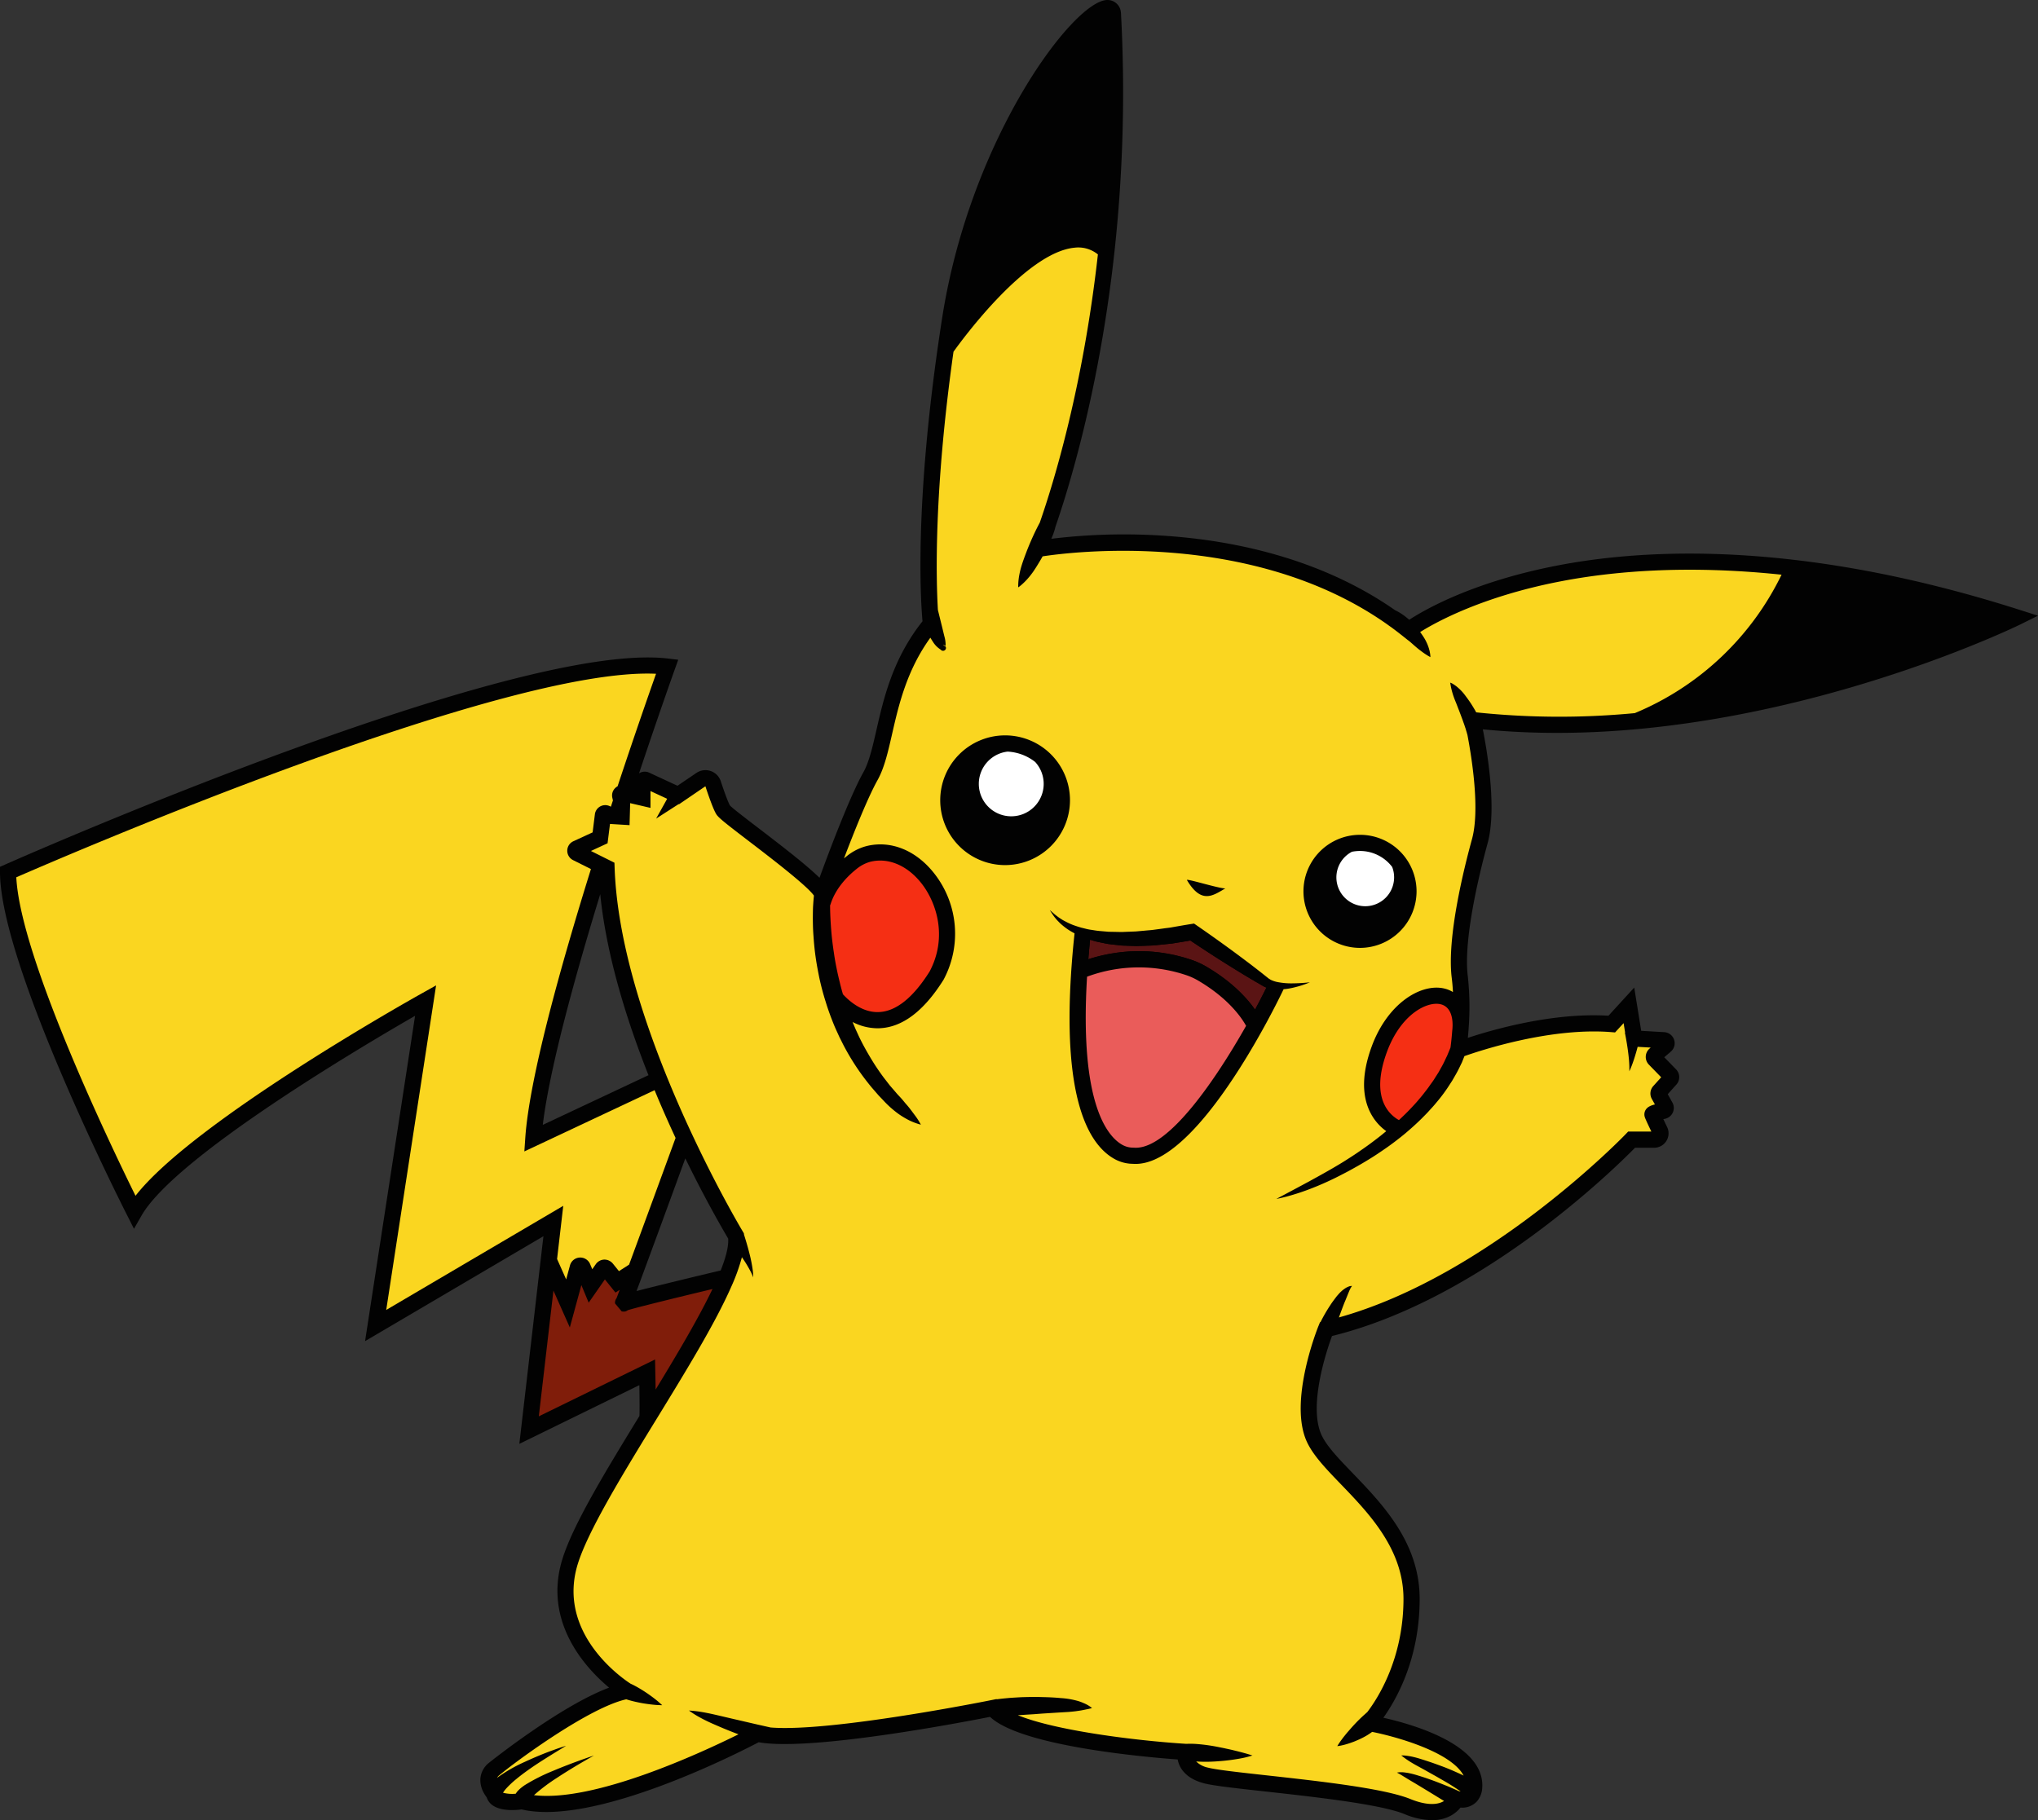 <svg id="Layer_1" data-name="Layer 1" xmlns="http://www.w3.org/2000/svg" viewBox="0 0 767.295 685.409">
  <rect x="0" y="0" width="767.295" height="685.409" fill="#333333" stroke="none"/>
  <defs>
    <style>
      .cls-1 {
        fill: #020202;
      }

      .cls-2, .cls-5 {
        fill: none;
      }

      .cls-3 {
        fill: #801d0a;
      }

      .cls-4 {
        fill: #5a1414;
      }

      .cls-5 {
        stroke: #020202;
        stroke-linecap: round;
        stroke-linejoin: round;
        stroke-width: 0;
      }

      .cls-6 {
        fill: #ea5c5a;
      }

      .cls-7 {
        fill: #fff;
      }

      .cls-8 {
        fill: #f52f14;
      }

      .cls-9 {
        fill: #fad620;
      }
    </style>
  </defs>
  <title>pikachu-001</title>
  <path class="cls-1" d="M602.614,332.978c10.508,0,20.895-.536,31.074-1.498,77.71-7.306,142.451-38.879,143.267-39.281l6.758-3.349-7.184-2.289c-32.986-10.508-62.185-16.328-87.56-19.068-37.467-4.055-66.605-1.437-87.268,2.667-31.001,6.137-48.852,16.402-54.721,20.225-.244-.219-.487-.438-.743-.633-.487-.39-.925-.767-1.376-1.072s-.865-.597-1.23-.84c-.39-.219-.731-.414-1.011-.572-.426-.219-.718-.365-.84-.426h-.024c-.024-.024-.037-.024-.037-.024-28.651-20.03-62.039-26.325-85.795-27.993a226.76,226.76,0,0,0-43.677,1.059.434.434,0,0,0,.049-.11c.231-.584.451-1.12.633-1.583.17-.499.317-.938.438-1.291.122-.39.207-.706.268-.913.061-.219.085-.341.085-.341l-.024-.012c5.723-16.499,17.108-54.234,22.551-106.068a555.707,555.707,0,0,0,2.216-87.585l-.036-.317A5.049,5.049,0,0,0,433.338,57h-.012c-12.615.024-51.591,51.847-62.185,119.682q-.785,5.023-1.473,9.826c-7.988,55.585-6.965,89.326-6.186,101.076.012.097.012.219.024.377,0,.049.012.11.012.17,0,.049.012.11.012.183.073,1.108.146,1.985.207,2.63-11.214,14.137-14.624,29.016-17.364,41.022-1.473,6.441-2.752,12.006-4.907,15.866-5.163,9.23-12.98,30.039-16.511,39.719-4.177-4.128-11.641-10.046-22.916-18.666-4.603-3.519-9.826-7.513-10.8-8.572-.329-.572-1.291-2.594-3.458-9.144a6.063,6.063,0,0,0-9.157-3.117l-7.135,4.834-1.059-.487-9.619-4.457a3.94,3.94,0,0,0-3.762.256c-.012.012-.024.012-.037.024,7.562-22.672,13.309-38.733,13.467-39.184l1.291-3.604-3.799-.451c-57.935-6.867-241.933,74.179-249.738,77.624l-1.814.804V385.397c0,34.593,45.929,125.429,47.89,129.277l2.557,5.041,2.801-4.907c12.639-22.173,82.799-63.646,103.024-75.287L153.866,562.028l67.153-39.512-1.193,10.24-7.878,67.956L257.134,578.6c.085,5.199.11,10.021.024,11.616-12.943,21.114-24.974,40.925-28.992,53.844-7.391,23.768,8.84,41.144,17.571,48.45-18.386,6.855-44.955,28.079-45.235,28.31a8.46,8.46,0,0,0-3.227,6.003,9.86,9.86,0,0,0,1.254,5.248,13.409,13.409,0,0,0,1.145,1.778c1.4,4.31,6.794,4.883,10.496,4.737a23.417,23.417,0,0,0,2.618-.231c27.214,6.466,81.046-20.98,89.277-25.29.95.17,2.009.317,3.142.414,21.589,2.021,73.631-7.927,83.968-9.972,11.555,10.971,57.606,15.086,70.635,16.048.036.207.085.414.134.621.791,3.141,3.397,6.685,9.778,8.353,3.556.925,12.237,1.887,23.22,3.093,18.155,2.009,43.031,4.761,52.176,8.463a27.865,27.865,0,0,0,10.411,2.326c5.845,0,9.132-2.728,10.764-4.737a7.55,7.55,0,0,0,6.027-2.167,8.317,8.317,0,0,0,2.143-5.102,13.175,13.175,0,0,0-.231-3.811c-2.74-13.552-26.179-20.334-36.955-22.745l.036-.11c4.956-6.941,13.601-22.271,13.601-44.663,0-21.138-13.966-35.64-25.181-47.293-5.285-5.479-9.838-10.216-11.775-14.429-4.98-10.922,1.802-31.379,3.909-37.15a.96.96,0,0,1,.049-.11c56.462-13.881,106.507-63.171,114.081-70.891h7.184a5.432,5.432,0,0,0,4.907-7.781c-.609-1.254-1.072-2.24-1.437-3.008.158-.024.329-.061.499-.085a4.179,4.179,0,0,0,2.91-6.161l-1.753-3.129,3.263-3.629a4.179,4.179,0,0,0-.11-5.711l-4.457-4.578,2.46-2.107a4.177,4.177,0,0,0-2.472-7.342l-8.67-.499-2.618-16.292-9.705,10.606c-20.907-1.278-43.397,5.175-52.943,8.341.073-.731.146-1.534.207-2.387.037-.377.073-.755.085-1.12a106.163,106.163,0,0,0-.317-19.799c-1.826-14.624,5.236-41.875,7.44-49.874,3.434-12.444.17-32.998-1.644-42.325-.036-.183-.073-.402-.122-.657v-.024C584.045,332.551,593.373,332.978,602.614,332.978ZM242.4,393.726c2.314,22.831,9.778,46.952,18.167,68.151L220.775,480.592C223.308,459.673,232.562,425.835,242.4,393.726ZM257.572,539.136c.134-.365.268-.743.414-1.12,2.119-5.723,4.822-13.053,7.513-20.395,3.373-9.205,6.746-18.411,8.937-24.426,7.842,16.085,14.466,27.385,16.146,30.222.012.158.012.329.012.499.073,2.874-.986,6.807-2.837,11.495-3.093.731-10.545,2.508-17.997,4.335-5.662,1.376-10.179,2.508-13.418,3.349-.097.024-.183.049-.268.073C256.513,541.961,257.024,540.609,257.572,539.136Z" transform="translate(-16.419 -57)"/>
  <path class="cls-2" d="M493.965,425.409v-.012h-.024Z" transform="translate(-16.419 -57)"/>
  <path class="cls-2" d="M253.104,550.046a3.057,3.057,0,0,0,.864-1.437A6.484,6.484,0,0,1,253.104,550.046Z" transform="translate(-16.419 -57)"/>
  <path class="cls-2" d="M494.001,425.421c-.012,0-.024,0-.024-.012l.024.024Z" transform="translate(-16.419 -57)"/>
  <path class="cls-2" d="M370.569,301.003c.037-.146.073-.292.097-.426.036-.17.085-.317.122-.438a.788.788,0,0,0-.195.219c-.146.219-.122.231-.134.256a1.059,1.059,0,0,0-.049.438c.037.146.049.17.061.17s.024-.024.036-.024A1.878,1.878,0,0,0,370.569,301.003Z" transform="translate(-16.419 -57)"/>
  <path class="cls-3" d="M263.137,573.693c.049,2.521.097,4.688.122,6.563,8.097-13.284,16.158-26.861,21.406-37.856-12.773,3.056-28.821,6.989-31.914,7.988a2.278,2.278,0,0,1-1.522.511,4.247,4.247,0,0,1-.743-.073l-2.508-2.995a2.736,2.736,0,0,1,.56-1.96c.256-.645.657-1.729,1.193-3.154l-1.583,1.023-3.994-4.956-6.1,8.755-2.752-6.612-4.347,15.951-6.173-13.893-5.504,47.354,43.762-21.406Z" transform="translate(-16.419 -57)"/>
  <path class="cls-4" d="M492.321,428.501l-.097-.049-.207-.122-.353-.195-1.364-.804c-1.839-1.047-3.641-2.131-5.455-3.215-3.604-2.192-7.196-4.42-10.74-6.697q-4.804-3.087-9.534-6.259c-1.96.341-3.921.658-5.881.974-1.193.219-2.399.304-3.604.438L451.469,412.94c-1.193.146-2.423.122-3.641.195l-3.641.11-3.665-.122-1.826-.073c-.609-.049-1.23-.134-1.839-.207-1.218-.146-2.435-.244-3.653-.451l-3.629-.743c-.925-.219-1.826-.511-2.74-.804q-.384,3.799-.67,7.367a62.939,62.939,0,0,1,18.045-3.032,61.571,61.571,0,0,1,20.712,3.239,29.742,29.742,0,0,1,5.784,2.642c9.741,5.735,15.281,11.921,18.228,16.134,1.644-3.056,3.081-5.869,4.274-8.292l-.706-.329Z" transform="translate(-16.419 -57)"/>
  <path class="cls-5" d="M563.297,443.417a17.013,17.013,0,0,1-.122,1.705" transform="translate(-16.419 -57)"/>
  <path class="cls-1" d="M528.448,371.358A21.29,21.29,0,1,0,549.745,392.642,21.306,21.306,0,0,0,528.448,371.358Zm1.985,26.898a10.867,10.867,0,0,1-5.005-20.517,16.386,16.386,0,0,1,3.02-.292,15.224,15.224,0,0,1,12.115,6.015,10.736,10.736,0,0,1,.731,3.921A10.882,10.882,0,0,1,530.433,398.255Z" transform="translate(-16.419 -57)"/>
  <path class="cls-5" d="M541.72,286.817s.012,0,.037.024" transform="translate(-16.419 -57)"/>
  <path class="cls-1" d="M503.292,427.296a27.095,27.095,0,0,1-6.039-.511,10.349,10.349,0,0,1-2.423-.828l-.67-.426-.146-.085V425.433h-.012l-.024-.024h-.012l-.024-.012h.024l-.304-.244-1.242-.986c-1.644-1.327-3.324-2.606-4.992-3.896-3.361-2.545-6.734-5.065-10.155-7.525q-5.114-3.708-10.313-7.281l-.986-.682-1.303.207c-2.289.365-4.578.767-6.867,1.169-1.145.231-2.301.304-3.446.487l-3.446.463c-1.145.17-2.289.219-3.446.341l-3.446.304-3.434.134-1.729.073c-.572.012-1.132-.024-1.705-.024-1.145-.037-2.289-.037-3.434-.073l-3.409-.292c-1.132-.097-2.24-.317-3.373-.475s-2.204-.499-3.312-.743c-1.096-.317-2.18-.657-3.239-1.047a26.444,26.444,0,0,1-3.093-1.449,10.129,10.129,0,0,1-1.485-.877,11.507,11.507,0,0,1-1.425-.998c-.962-.658-1.79-1.546-2.74-2.265.682.986,1.278,2.009,2.058,2.959a16.361,16.361,0,0,0,1.23,1.364,14.594,14.594,0,0,0,1.339,1.266,23.04,23.04,0,0,0,2.995,2.192c.572.341,1.132.658,1.717.974-.402,3.762-.743,7.367-.998,10.813-4.018,51.798,6.466,69.089,16.365,74.325a14.441,14.441,0,0,0,6.612,1.644c.329.024.67.037,1.011.037,17.656,0,38.343-33.168,48.961-52.639,3.531-6.478,5.942-11.434,6.758-13.15.195-.012.377-.036.572-.049a25.338,25.338,0,0,0,3.215-.572,36.169,36.169,0,0,0,6.113-1.973C507.468,427.138,505.362,427.272,503.292,427.296Zm-59.214,61.905c-.256,0-.499-.012-.743-.024l-.256-.012a8.357,8.357,0,0,1-3.884-.938c-5.345-2.813-16.487-14.587-13.504-63.451a1.195,1.195,0,0,0,.195-.061,56.037,56.037,0,0,1,37.101-.524,23.941,23.941,0,0,1,4.627,2.119c11.495,6.77,16.389,14.137,17.948,16.986C474.19,463.399,456.681,489.201,444.078,489.201Zm44.858-52.005c-2.947-4.213-8.487-10.399-18.228-16.134a29.742,29.742,0,0,0-5.784-2.642,61.571,61.571,0,0,0-20.712-3.239,62.939,62.939,0,0,0-18.045,3.032q.292-3.562.67-7.367c.913.292,1.814.585,2.74.804l3.629.743c1.218.207,2.435.304,3.653.451.609.073,1.23.158,1.839.207l1.826.073,3.665.122,3.641-.11c1.218-.073,2.447-.049,3.641-.195l3.616-.365c1.205-.134,2.411-.219,3.604-.438,1.96-.317,3.921-.633,5.881-.974q4.731,3.178,9.534,6.259c3.543,2.277,7.135,4.505,10.74,6.697,1.814,1.084,3.616,2.167,5.455,3.215l1.364.804.353.195.207.122.097.049.183.073.706.329C492.016,431.326,490.58,434.139,488.936,437.195Z" transform="translate(-16.419 -57)"/>
  <path class="cls-6" d="M467.615,426.31a23.941,23.941,0,0,0-4.627-2.119,56.037,56.037,0,0,0-37.101.524,1.195,1.195,0,0,1-.195.061c-2.983,48.864,8.158,60.638,13.504,63.451a8.357,8.357,0,0,0,3.884.938l.256.012c.244.012.487.024.743.024,12.603,0,30.112-25.802,41.485-45.905C484.004,440.446,479.109,433.08,467.615,426.31Z" transform="translate(-16.419 -57)"/>
  <path class="cls-1" d="M477.746,391.546c-2.63,0-14.892-3.884-14.441-3.129C468.796,397.683,473.204,394.164,477.746,391.546Z" transform="translate(-16.419 -57)"/>
  <path class="cls-1" d="M394.837,333.915a24.426,24.426,0,1,0,24.426,24.426A24.447,24.447,0,0,0,394.837,333.915Zm2.314,30.465a12.215,12.215,0,0,1-1.376-24.353h.024a18.289,18.289,0,0,1,10.35,3.896c.012,0,.024.012.036.036a12.205,12.205,0,0,1-9.035,20.42Z" transform="translate(-16.419 -57)"/>
  <g>
    <path class="cls-7" d="M519.559,387.382a10.867,10.867,0,1,0,21.735,0,10.736,10.736,0,0,0-.731-3.921,15.224,15.224,0,0,0-12.115-6.015,16.386,16.386,0,0,0-3.02.292A10.88,10.88,0,0,0,519.559,387.382Z" transform="translate(-16.419 -57)"/>
    <path class="cls-7" d="M384.937,352.168a12.213,12.213,0,1,0,21.248-8.207c-.012-.024-.024-.036-.036-.036a18.289,18.289,0,0,0-10.35-3.896h-.024A12.231,12.231,0,0,0,384.937,352.168Z" transform="translate(-16.419 -57)"/>
  </g>
  <g>
    <path class="cls-8" d="M563.297,443.417a2.345,2.345,0,0,0,.012-.292c.036-4.408-1.546-7.269-4.517-7.963-5.09-1.193-15.05,3.762-20.286,18.179-2.922,8.061-3.227,14.636-.901,19.543a13.157,13.157,0,0,0,5.504,5.906c1.619-1.51,3.166-3.008,4.603-4.542.877-.95,1.766-1.863,2.557-2.825.804-.95,1.607-1.863,2.301-2.801.731-.938,1.449-1.826,2.058-2.74.633-.913,1.303-1.741,1.826-2.618.548-.865,1.072-1.693,1.571-2.472q.676-1.224,1.279-2.301c.816-1.437,1.352-2.776,1.9-3.823.682-1.632,1.132-2.74,1.315-3.19.122-.852.402-3.129.645-6.222,0-.049.012-.097.012-.134A17.013,17.013,0,0,0,563.297,443.417Z" transform="translate(-16.419 -57)"/>
    <path class="cls-8" d="M366.417,422.827c6.807-12.858,2.642-25.863-3.008-33.108-5.321-6.819-12.542-9.887-19.312-8.207a13.974,13.974,0,0,0-5.163,2.691c-2.861,2.265-7.963,7.026-9.912,13.625l-.073-.024v.158c0,2.594.146,6.32.548,10.788.207,2.228.511,4.627.901,7.172.353,2.533.865,5.187,1.461,7.915.572,2.472,1.169,5.029,1.924,7.574a.012.012,0,0,0,.012.012c2.119,2.314,7.16,6.941,13.479,6.685C353.741,437.877,360.183,432.739,366.417,422.827Z" transform="translate(-16.419 -57)"/>
  </g>
  <path class="cls-5" d="M363.519,288.132c0-.061-.012-.122-.012-.17" transform="translate(-16.419 -57)"/>
  <g>
    <path class="cls-9" d="M563.346,314.482c.292.195.621.39.986.657a11.877,11.877,0,0,1,1.157.938,17.333,17.333,0,0,1,2.447,2.642c.779,1.047,1.619,2.167,2.374,3.336.67,1.059,1.327,2.131,1.887,3.19a298.6,298.6,0,0,0,59.713.292,106.965,106.965,0,0,0,55.256-52.127c-35.933-3.775-63.902-1.279-83.822,2.63-28.785,5.638-46.063,15.099-52.249,18.971.219.28.414.56.609.84.39.572.767,1.132,1.096,1.693a17.117,17.117,0,0,1,.864,1.693,14.912,14.912,0,0,1,.621,1.607c.183.499.28.998.402,1.412.073.451.158.828.195,1.157a5.908,5.908,0,0,1,.061,1.035,25.581,25.581,0,0,1-3.008-1.924c-.828-.597-1.741-1.303-2.642-2.094-.865-.743-1.729-1.546-2.654-2.289l-.024.012-1.851-1.473q-2.064-1.644-4.164-3.202c-.329-.244-.633-.463-.889-.633-.134-.097-.244-.17-.353-.244s-.195-.146-.28-.207-.158-.122-.207-.158c-51.543-36.493-121.045-27.105-129.91-25.729-.244.438-.487.865-.743,1.303-.84,1.412-1.68,2.813-2.545,4.091a30.059,30.059,0,0,1-2.642,3.349,23.471,23.471,0,0,1-2.265,2.18c-.292.244-.536.438-.718.56-.17.122-.268.195-.268.195s0-.122-.012-.329c-.012-.219,0-.536.012-.925a24.757,24.757,0,0,1,.341-3.105,32.106,32.106,0,0,1,1.011-4.128c.463-1.461,1.035-2.995,1.607-4.517,1.145-3.032,2.46-5.991,3.495-8.134.524-1.084.974-1.948,1.279-2.533.134-.268.256-.475.329-.621.012-.024.024-.037.024-.049.012-.012.024-.024.024-.036,5.431-15.61,16.341-51.494,21.881-101.003a11.703,11.703,0,0,0-8.791-2.533c-18.216,1.741-42.191,34.447-45.576,39.184-7.415,52.626-6.563,85.527-5.869,97.241a.094.094,0,0,0,.012.036c.036.17.231.925.511,2.082.341,1.376.791,3.215,1.242,5.041.231.962.463,1.924.682,2.813a11.381,11.381,0,0,1,.438,2.557,4.506,4.506,0,0,1-.037,1.035c-.012.012-.036,0-.061-.024a1.481,1.481,0,0,0-.244-.183l-.049-.036a1.108,1.108,0,0,0-.633-.134,3.496,3.496,0,0,1,.39.183c.122.073.256.158.402.244a.814.814,0,0,1,.219.195c.049.085.085,0,.158.365a1.007,1.007,0,0,1-.049.463c-.012.024.012.037-.134.268a1.144,1.144,0,0,1-.755.463,1.1,1.1,0,0,1-.694-.134l-.049-.037a1.55,1.55,0,0,1-.292-.231.798.798,0,0,0-.122-.11c-.049-.036-.097-.061-.146-.097-.341-.231-.584-.438-.901-.694a9.108,9.108,0,0,1-1.802-2.155c-.317-.463-.621-.962-.925-1.473-8.95,12.383-11.945,25.485-14.392,36.2-1.571,6.892-2.934,12.858-5.516,17.473-3.604,6.453-8.755,19.312-12.615,29.442.353-.304.682-.572.998-.816a19.788,19.788,0,0,1,7.452-3.823c9.181-2.289,18.739,1.595,25.583,10.362a36.73,36.73,0,0,1,3.531,39.817l-.11.195c-7.403,11.799-15.537,17.924-24.182,18.216-.219.012-.438.012-.645.012a20.515,20.515,0,0,1-9.388-2.362c.377.938.791,1.875,1.181,2.813.633,1.339,1.218,2.691,1.875,3.994,1.315,2.606,2.74,5.114,4.189,7.488,1.437,2.374,2.971,4.591,4.493,6.648.791,1.011,1.546,1.997,2.289,2.947.779.913,1.546,1.79,2.277,2.642.706.865,1.485,1.607,2.155,2.374.682.767,1.266,1.559,1.887,2.228,1.205,1.376,2.155,2.728,2.971,3.811a26.604,26.604,0,0,1,2.399,3.714,23.639,23.639,0,0,1-4.201-1.534,31.58,31.58,0,0,1-4.323-2.581,39.133,39.133,0,0,1-4.895-4.262c-.816-.865-1.668-1.766-2.557-2.691-.84-.974-1.705-1.973-2.606-3.008-1.729-2.106-3.495-4.396-5.175-6.867a88.521,88.521,0,0,1-4.773-7.854c-.755-1.376-1.425-2.801-2.155-4.213-.645-1.449-1.339-2.886-1.948-4.347-1.205-2.947-2.314-5.93-3.215-8.925-.036-.097-.061-.207-.097-.304-.901-2.886-1.656-5.759-2.265-8.56-.597-2.91-1.12-5.747-1.485-8.438-.377-2.703-.597-5.26-.755-7.635-.183-2.362-.219-4.542-.231-6.478.012-1.936.024-3.616.122-5.017.085-1.388.183-2.484.256-3.251a2.844,2.844,0,0,0,.024-.292c-2.496-3.702-17.242-14.965-24.499-20.517-9.059-6.928-11.434-8.816-12.237-10.119-.341-.548-1.364-2.228-4.116-10.533l-9.936,6.782-.146-.061-8.463,5.443,4.152-7.452-6.283-2.91v6.332l-7.647-1.778-.231,8.28-2.788-.17-4.578-.28-.913,7.281-3.738,1.729-2.521,1.169,1.851.925,5.565,2.776,1.437.718.061,1.814c.877,26.496,10.362,56.291,20.724,81.338,3.081,7.464,6.234,14.502,9.278,20.907,9.729,20.602,18.131,34.605,18.325,34.934l.061.11.268.426.085.609v.012c.146.426.317.962.499,1.583.487,1.583,1.096,3.677,1.619,5.808a52.758,52.758,0,0,1,1.145,5.906,18.145,18.145,0,0,1,.158,1.973c0,.463.012.731.012.731s-.097-.244-.268-.682a16.448,16.448,0,0,0-.816-1.741,47.715,47.715,0,0,0-3.02-4.956l-.146-.219a71.157,71.157,0,0,1-3.982,11.056c-6.064,13.832-16.986,31.646-28.31,50.118l-.694,1.132-.073.11c-12.322,20.115-24.876,40.73-28.712,53.04-8.195,26.374,17.303,43.506,19.884,45.162.012,0,.024.012.036.012.353.158.95.438,1.693.84,1.193.633,2.752,1.571,4.274,2.594,1.522,1.035,3.008,2.143,4.091,3.044.548.451.974.865,1.291,1.132.317.28.487.451.487.451s-.244.012-.67-.012c-.414-.024-1.011-.024-1.717-.085-1.4-.11-3.239-.341-5.053-.645-1.802-.329-3.568-.731-4.871-1.108-.463-.134-.877-.256-1.206-.365-13.978,3.105-41.205,23.086-47.817,28.602a3.255,3.255,0,0,0-.852.998c.049-.037.097-.085.146-.122a56.758,56.758,0,0,1,10.313-5.918c3.811-1.766,7.671-3.349,10.63-4.396,2.752-1.011,4.676-1.583,4.907-1.644-.195.122-1.912,1.169-4.408,2.691-2.63,1.644-6.161,3.799-9.51,6.173-1.668,1.169-3.3,2.399-4.749,3.592a35.563,35.563,0,0,0-3.653,3.385,13.619,13.619,0,0,0-1.132,1.388,5.088,5.088,0,0,0-.28.438,13.403,13.403,0,0,0,4.785.365,7.63,7.63,0,0,1,.645-.901c.268-.304.548-.56.852-.864a18.385,18.385,0,0,1,1.96-1.498,69.392,69.392,0,0,1,10.484-5.297c7.44-3.154,15.05-5.674,15.513-5.82-.426.244-7.464,4.128-14.076,8.499a67.738,67.738,0,0,0-8.511,6.429c22.49,2.728,62.258-15.61,77.003-22.916-1.437-.536-2.934-1.12-4.42-1.729-1.851-.743-3.665-1.546-5.382-2.289-1.693-.755-3.263-1.522-4.578-2.253a34.724,34.724,0,0,1-4.274-2.679,44.139,44.139,0,0,1,5.005.584c1.473.244,3.166.597,4.968,1.011s3.714.865,5.625,1.315c3.811.877,7.61,1.766,10.472,2.423,2.46.548,4.201.95,4.603,1.035a.133.133,0,0,0,.061.012c22.685,1.851,82.483-10.179,83.128-10.313l1.936-.39.061.085c1.023-.134,2.472-.304,4.213-.451.877-.097,1.839-.146,2.849-.207s2.082-.134,3.19-.158c2.216-.061,4.578-.097,6.941-.012,2.374.049,4.749.158,6.977.378a29.975,29.975,0,0,1,6.088.998,14.685,14.685,0,0,1,2.387.852,12.286,12.286,0,0,1,1.79.877,14.397,14.397,0,0,1,1.461,1.011,15.351,15.351,0,0,1-1.705.426c-.524.11-1.145.231-1.863.377s-1.51.244-2.374.377c-.864.122-1.79.195-2.776.292-.986.061-2.021.122-3.093.183-2.155.134-4.457.28-6.758.426-1.145.085-2.301.17-3.434.256-1.132.073-2.24.134-3.324.207-.901.085-1.766.11-2.594.158,13.942,5.747,43.969,9.558,63.378,10.788h.049a33.595,33.595,0,0,1,3.921.061,67.907,67.907,0,0,1,8.536,1.218c.779.158,1.559.292,2.314.475.767.158,1.51.329,2.24.487,1.449.353,2.813.682,3.97.998,2.326.609,3.896,1.145,3.896,1.145a34.197,34.197,0,0,1-3.957,1.011c-1.193.244-2.594.463-4.091.67-1.486.183-3.081.377-4.676.475a56.821,56.821,0,0,1-8.45.097,8.958,8.958,0,0,0,4.481,2.326c3.129.816,12.042,1.802,22.356,2.935,19.543,2.167,43.859,4.846,53.795,8.877,6.928,2.801,10.727,1.948,12.7.743-1.96-1.205-4.566-2.801-7.184-4.396-1.303-.791-2.618-1.583-3.848-2.326-1.23-.718-2.387-1.4-3.361-2.009-.986-.597-1.802-1.108-2.387-1.449-.584-.304-.962-.499-.962-.499a7.051,7.051,0,0,1,1.12-.146,12.017,12.017,0,0,1,1.291.024c.487.049,1.035.134,1.632.219a32.042,32.042,0,0,1,3.921.998c1.413.426,2.91.901,4.371,1.437,1.473.511,2.934,1.072,4.286,1.607,1.364.548,2.63,1.035,3.702,1.51,1.352.585,2.411,1.059,3.008,1.339a2.976,2.976,0,0,0,.633.073c-.146-.097-.292-.207-.451-.304-1.096-.743-2.447-1.644-3.945-2.545-1.498-.913-3.142-1.826-4.785-2.788-1.656-.925-3.312-1.851-4.871-2.728-1.559-.865-3.044-1.632-4.274-2.387a33.837,33.837,0,0,1-2.935-1.948c-.341-.256-.609-.463-.791-.597a1.665,1.665,0,0,0-.304-.219,7.293,7.293,0,0,1,1.4.024,24.468,24.468,0,0,1,3.507.609c1.425.341,3.02.865,4.749,1.425,1.717.56,3.543,1.206,5.37,1.887,1.814.657,3.616,1.412,5.297,2.155,1.12.499,2.192.974,3.178,1.473-4.664-8.816-25.047-14.587-34.447-16.462a24.446,24.446,0,0,1-3.543,2.192c-1.108.572-2.265,1.059-3.336,1.498-1.108.414-2.143.767-3.068,1.023a20.213,20.213,0,0,1-3.178.658,28.06,28.06,0,0,1,1.802-2.667c.56-.767,1.242-1.595,1.973-2.484.755-.852,1.534-1.778,2.338-2.642a58.301,58.301,0,0,1,4.383-4.31c.28-.256.511-.475.694-.621a.532.532,0,0,0,.085-.073c3.945-5.151,13.65-20.128,13.65-42.666,0-18.679-13.016-32.207-23.476-43.068-5.674-5.881-10.557-10.959-12.919-16.122-6.916-15.123,3.909-42.374,4.371-43.518l.597-1.473.195-.049a59.93,59.93,0,0,1,3.665-6.344c.731-1.145,1.571-2.228,2.338-3.251.402-.499.84-.962,1.23-1.412.451-.414.852-.816,1.279-1.145a11.781,11.781,0,0,1,1.242-.84c.414-.207.779-.353,1.072-.475a4.782,4.782,0,0,1,1.023-.134s-.195.292-.524.791c-.134.256-.268.597-.438.913-.146.353-.317.767-.499,1.206s-.365.913-.572,1.412-.402,1.035-.645,1.571c-.463,1.096-.901,2.301-1.352,3.495-.304.828-.609,1.668-.901,2.472,56.693-15.817,107.469-68.492,107.992-69.04l.901-.95h8.743c-2.326-4.871-2.447-5.321-2.533-5.686a3.268,3.268,0,0,1,.426-2.557c.597-.913,1.534-1.485,3.446-1.985l-1.157-2.058a4.174,4.174,0,0,1,.524-4.834l2.995-3.324-4.627-4.761a4.159,4.159,0,0,1,.28-6.076l.402-.353-4.919-.28c-.17.682-.365,1.388-.572,2.094-.524,1.814-1.12,3.629-1.632,4.944-.511,1.327-.925,2.167-.925,2.167s.037-.938-.012-2.326c-.049-1.376-.219-3.215-.463-5.029-.231-1.826-.536-3.641-.779-4.98-.244-1.364-.426-2.228-.426-2.228h.097l-.572-3.568-3.215,3.507-1.473-.122c-22.892-1.826-49.253,6.928-55.22,9.035h-.012c-.256.633-.584,1.461-.998,2.484-.597,1.169-1.242,2.642-2.143,4.213-.451.791-.938,1.632-1.449,2.521-.548.852-1.132,1.753-1.741,2.679a60.289,60.289,0,0,1-4.347,5.723c-.791.986-1.68,1.936-2.581,2.922-.877.998-1.851,1.936-2.813,2.922-1.948,1.936-4.067,3.836-6.259,5.686-.828.694-1.668,1.364-2.521,2.021q-2.155,1.699-4.383,3.263c-2.387,1.656-4.785,3.288-7.233,4.749-2.423,1.498-4.871,2.861-7.245,4.152-2.399,1.266-4.712,2.472-6.953,3.507-2.24,1.059-4.396,1.973-6.405,2.764a88.625,88.625,0,0,1-9.887,3.288c-2.435.645-3.86.877-3.86.877s5.09-2.679,12.566-6.709c1.851-1.035,3.872-2.119,5.979-3.324,2.119-1.193,4.323-2.472,6.575-3.86,2.228-1.4,4.53-2.861,6.782-4.457,2.289-1.559,4.53-3.227,6.734-4.944.938-.718,1.826-1.473,2.74-2.216a19.456,19.456,0,0,1-6.149-7.306c-3.129-6.441-2.935-14.648.597-24.377,5.954-16.426,18.618-24.097,27.409-22.027a10.967,10.967,0,0,1,3.251,1.327c-.085-1.766-.231-3.543-.451-5.297-1.912-15.318,4.688-41.631,7.61-52.249,3.044-11.02.012-30.283-1.705-39.281a.641.641,0,0,1-.036-.134c-.037-.122-.085-.304-.158-.536-.049-.219-.146-.524-.256-.864-.097-.341-.195-.731-.353-1.169-.158-.426-.292-.901-.475-1.412-.195-.511-.377-1.059-.584-1.619-.414-1.12-.865-2.338-1.339-3.568-.487-1.218-.938-2.472-1.425-3.616a29.961,29.961,0,0,1-1.12-3.275c-.146-.499-.256-.962-.353-1.388-.097-.402-.158-.816-.219-1.096-.049-.304-.097-.56-.134-.743-.037-.17-.061-.268-.061-.268a2.446,2.446,0,0,1,.256.097A4.128,4.128,0,0,1,563.346,314.482Zm-85.6,77.064c-4.542,2.618-8.95,6.137-14.441-3.129C462.854,387.662,475.115,391.546,477.746,391.546Zm-82.909-8.779a24.426,24.426,0,1,1,24.426-24.426A24.455,24.455,0,0,1,394.837,382.767Zm108.638,46.112a25.338,25.338,0,0,1-3.215.572c-.195.012-.377.036-.572.049-.816,1.717-3.227,6.673-6.758,13.15-10.618,19.47-31.305,52.639-48.961,52.639-.341,0-.682-.012-1.011-.037a14.441,14.441,0,0,1-6.612-1.644c-9.899-5.236-20.383-22.526-16.365-74.325.256-3.446.597-7.05.998-10.813-.584-.317-1.145-.633-1.717-.974a23.04,23.04,0,0,1-2.995-2.192,14.594,14.594,0,0,1-1.339-1.266,16.361,16.361,0,0,1-1.23-1.364c-.779-.95-1.376-1.973-2.058-2.959.95.718,1.778,1.607,2.74,2.265a11.507,11.507,0,0,0,1.425.998,10.129,10.129,0,0,0,1.485.877,26.444,26.444,0,0,0,3.093,1.449c1.059.39,2.143.731,3.239,1.047,1.108.244,2.18.585,3.312.743s2.24.377,3.373.475l3.409.292c1.145.036,2.289.036,3.434.073.572,0,1.132.036,1.705.024l1.729-.073,3.434-.134,3.446-.304c1.157-.122,2.301-.17,3.446-.341l3.446-.463c1.145-.183,2.301-.256,3.446-.487,2.289-.402,4.578-.804,6.867-1.169l1.303-.207.986.682q5.205,3.58,10.313,7.281c3.422,2.46,6.794,4.98,10.155,7.525,1.668,1.291,3.349,2.569,4.992,3.896l1.242.986.304.244v.012h.012c0,.012.012.012.024.012v.012h.012v.012l.146.085.67.426a10.349,10.349,0,0,0,2.423.828,27.095,27.095,0,0,0,6.039.511c2.07-.024,4.176-.158,6.295-.39A36.169,36.169,0,0,1,503.474,428.879Zm24.974-14.94A21.29,21.29,0,1,1,549.745,392.642,21.317,21.317,0,0,1,528.448,413.938Z" transform="translate(-16.419 -57)"/>
    <path class="cls-9" d="M226.157,531.1l3.422,7.683,1.437-5.285a4.012,4.012,0,0,1,7.574-.487l.816,1.936,1.327-1.9a4.052,4.052,0,0,1,3.154-1.729,4.143,4.143,0,0,1,3.263,1.498l2.301,2.849,3.811-2.447c4.749-12.858,11.957-32.523,17.51-47.707-2.606-5.601-5.285-11.628-7.903-17.984l-49.034,23.062.353-5.175c1.571-22.38,13.077-63.816,24.718-101.161l-6.746-3.373a3.936,3.936,0,0,1,.11-7.087l7.269-3.349.852-6.819a3.933,3.933,0,0,1,5.492-3.105l.536.243c.256-.791.511-1.571.767-2.35l-.219-.974a3.892,3.892,0,0,1,1.047-3.665,4.184,4.184,0,0,1,.925-.694c6.49-19.616,12.006-35.372,14.478-42.362-57.253-2.667-221.464,68.176-240.861,76.638,1.498,30.124,35.616,101.149,44.882,119.937,21.857-28.042,104.059-74.142,107.737-76.188l5.431-3.044-18.776,122.214,66.653-39.208Z" transform="translate(-16.419 -57)"/>
  </g>
</svg>
